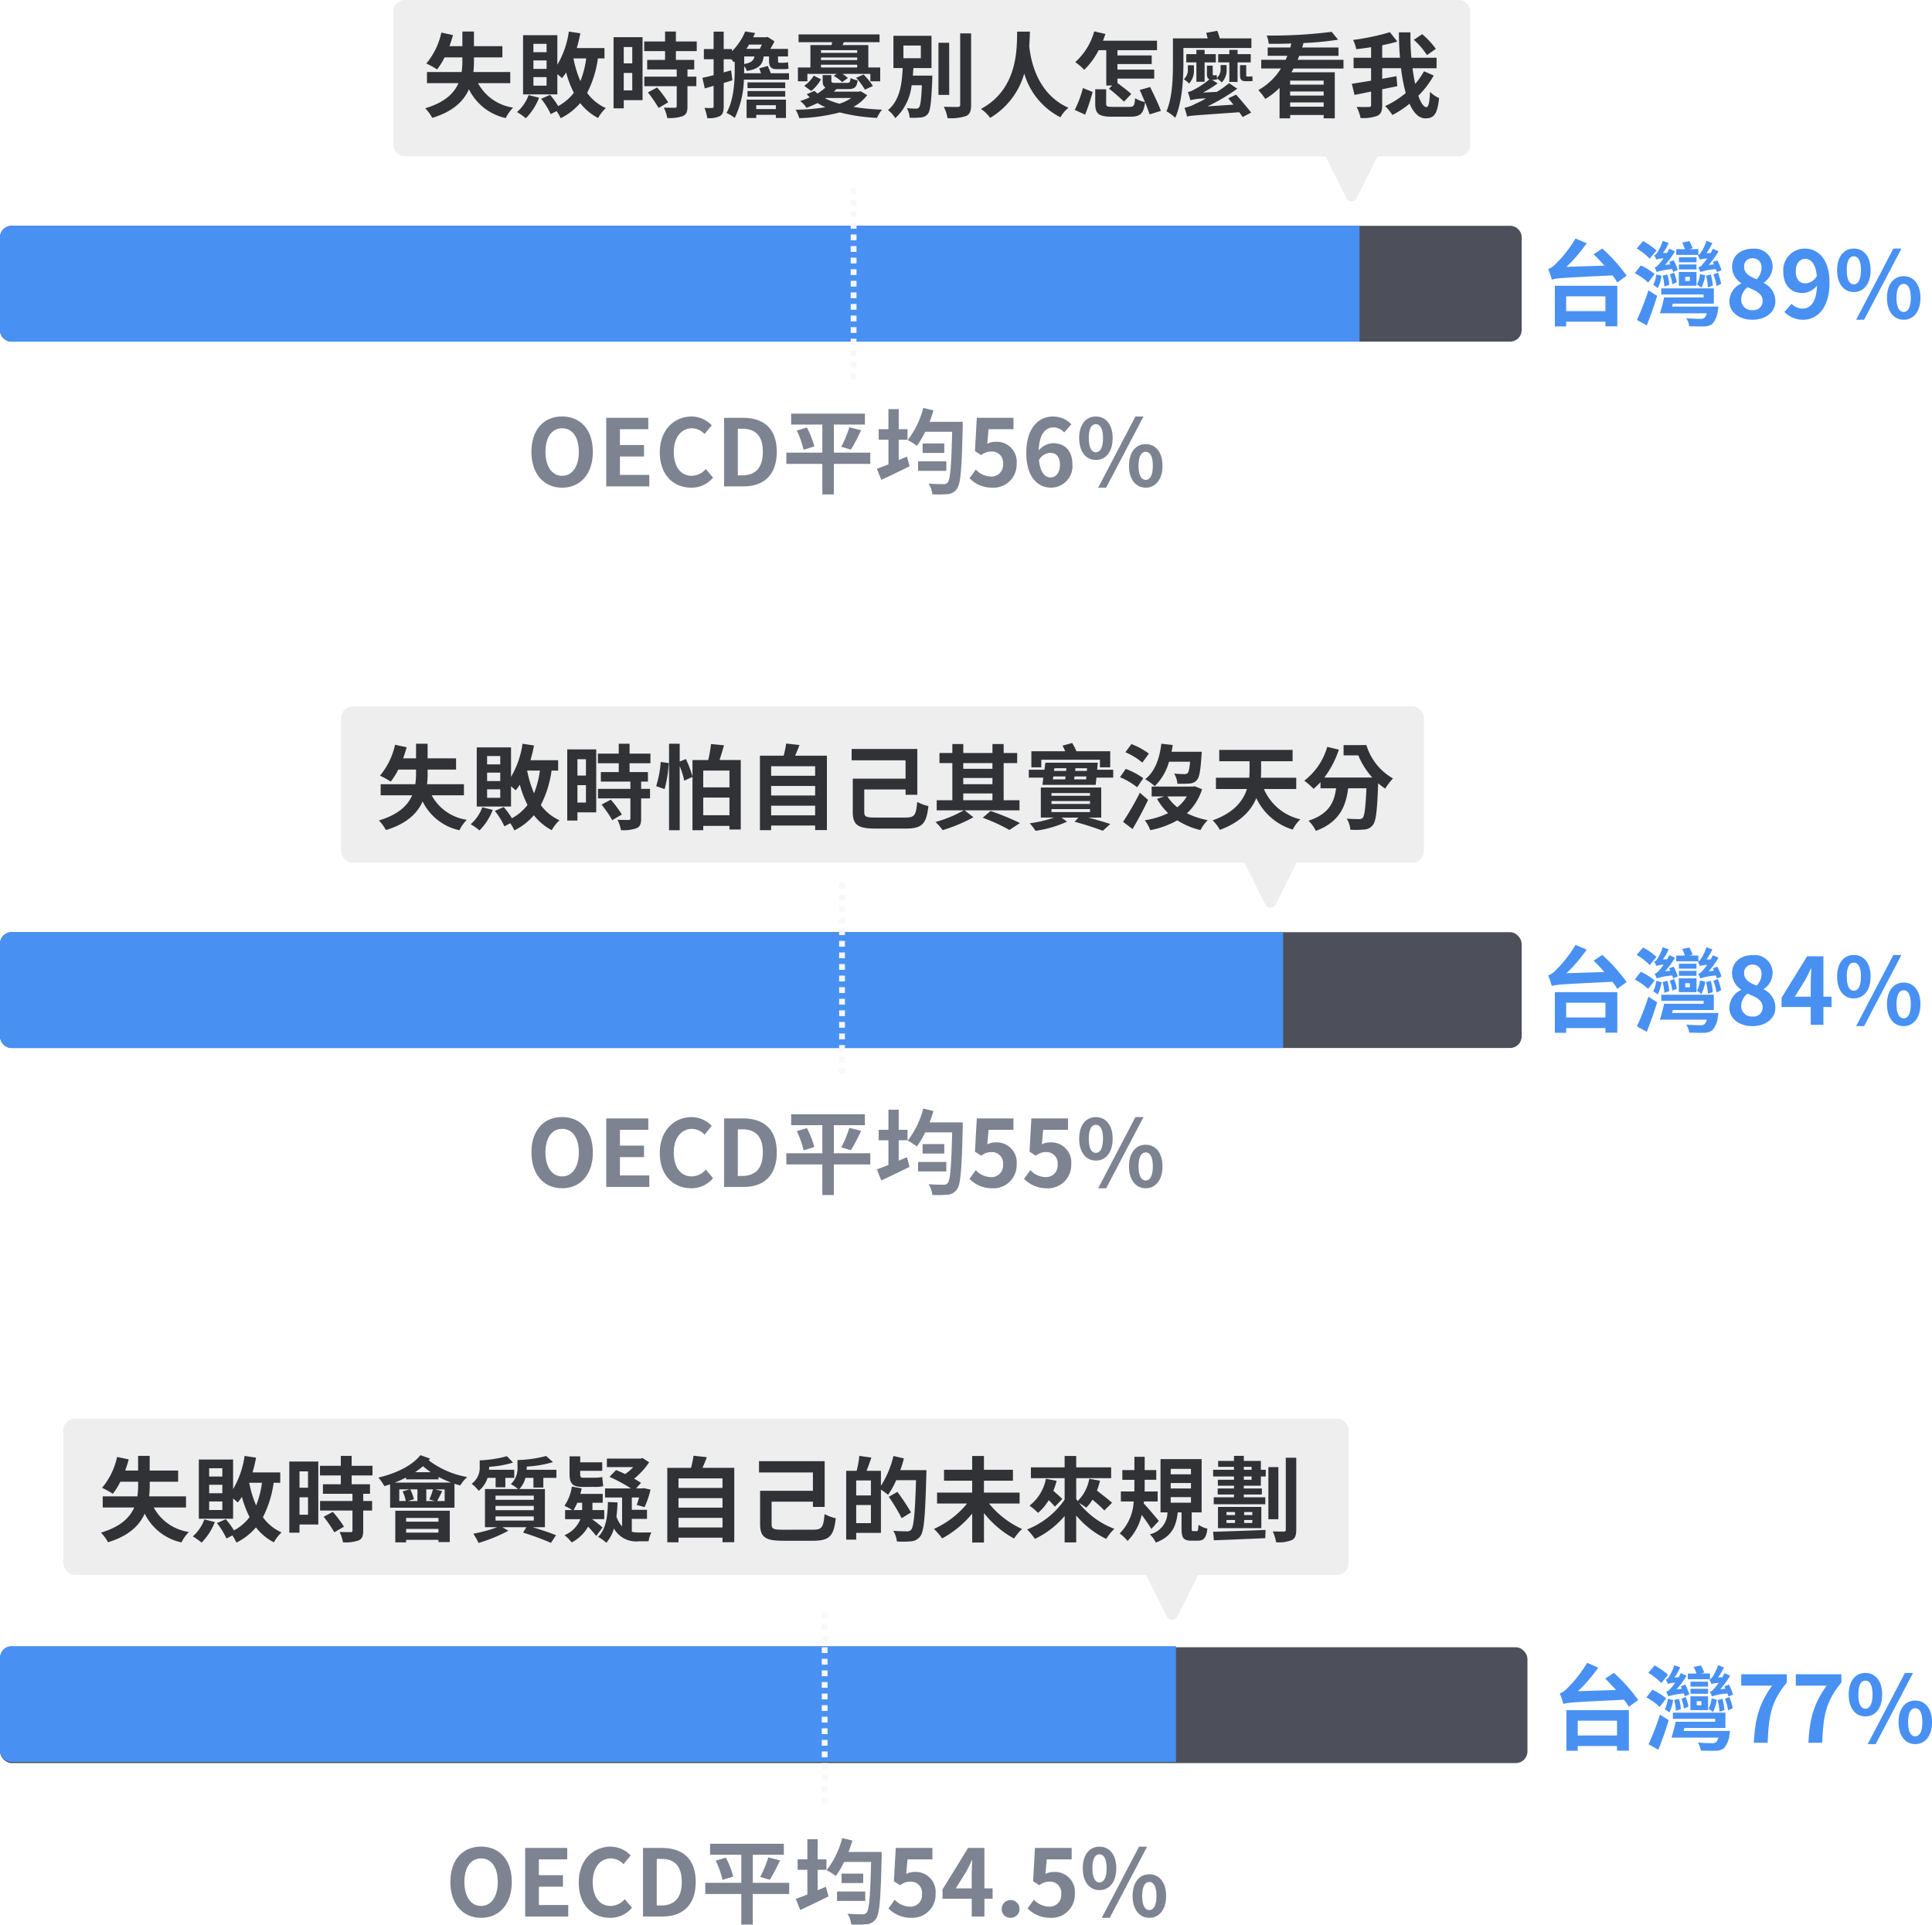 <svg xmlns="http://www.w3.org/2000/svg" width="333.669" height="332.402" viewBox="0 0 333.669 332.402">
  <g id="data5" transform="translate(8213.925 14315)">
    <path id="Path_1557" data-name="Path 1557" d="M2,0H184a2,2,0,0,1,2,2V25a2,2,0,0,1-2,2H2a2,2,0,0,1-2-2V2A2,2,0,0,1,2,0Z" transform="translate(-8146 -14315)" fill="#eeeeef"/>
    <path id="內文p" d="M15.2,14.36V12.44H8.832a15.587,15.587,0,0,0,.1-1.92V9.912H13.84V7.976H8.928V5.448h-2V7.976H4.7c.224-.624.432-1.264.608-1.92L3.3,5.624A12.383,12.383,0,0,1,.7,10.968,13.8,13.8,0,0,1,2.56,11.992a11.937,11.937,0,0,0,1.3-2.08H6.928v.608A13.047,13.047,0,0,1,6.8,12.44H.816v1.92h5.44C5.488,16.12,3.872,17.7.512,18.7A7.377,7.377,0,0,1,1.728,20.36c3.616-1.1,5.44-2.912,6.336-4.944a9.273,9.273,0,0,0,6.352,4.976,7.135,7.135,0,0,1,1.28-1.808A8.207,8.207,0,0,1,9.632,14.36Zm3.168,2.064a7.1,7.1,0,0,1-2,2.928,10.732,10.732,0,0,1,1.52,1.072,10.237,10.237,0,0,0,2.288-3.552Zm9.952-6.336a16.491,16.491,0,0,1-1.008,3.92,19.029,19.029,0,0,1-1.2-3.92ZM21.472,9.016H19.2V7.576h2.272Zm0,2.88H19.2V10.44h2.272Zm0,2.9H19.2V13.32h2.272Zm10-4.7V8.3H26.688A24.618,24.618,0,0,0,27.3,5.752l-1.984-.3a15.441,15.441,0,0,1-1.984,5.728v-5.1h-5.92V16.3h5.92V12.808c.32.256.624.528.8.688a9.048,9.048,0,0,0,.72-.976,17.722,17.722,0,0,0,1.328,3.5,8.286,8.286,0,0,1-2.7,2.3,13.226,13.226,0,0,0-1.408-1.936l-1.536.672a12.678,12.678,0,0,1,1.648,2.656l1.024-.528a8.824,8.824,0,0,1,.7,1.232A10.565,10.565,0,0,0,27.28,17.8a9.309,9.309,0,0,0,3.088,2.576A7.329,7.329,0,0,1,31.7,18.664,7.95,7.95,0,0,1,28.48,16.04a18.484,18.484,0,0,0,1.856-5.952Zm4.8-1.968v2.816H34.8V8.12ZM34.8,15.608V12.6h1.472v3.008Zm3.248-9.184H33.04V18.712H34.8V17.3h3.248Zm.928,9.536a22.562,22.562,0,0,1,1.84,2.688l1.664-.976a20.5,20.5,0,0,0-1.92-2.56Zm8.432-7.136V7.16h-3.6V5.448H41.936V7.16h-3.6V8.824h3.6v1.52H38.848v1.648h5.1V13.24h-5.6v1.648h5.6v3.44c0,.224-.08.288-.336.288-.24,0-1.12,0-1.888-.032a6.928,6.928,0,0,1,.592,1.792,7.035,7.035,0,0,0,2.672-.32c.64-.288.816-.768.816-1.68V14.888h1.536V13.24H45.808V11.992h1.168V10.344H43.808V8.824Zm13.664,9.344v.672H57.68v-.672Zm-5.056,2.208H57.68v-.544h3.392v.544h1.744V17.208h-6.8Zm.16-3.68h6.512V15.72H56.176Zm6.512-2.464H56.176v.992h6.512ZM58.64,7.7a7.838,7.838,0,0,1-.336.736H55.968c.16-.24.336-.48.48-.736ZM55.6,9.752h1.776c-.144.7-.544,1.088-1.776,1.3Zm4.592,2.9c-.144-.4-.352-.9-.528-1.264l-1.472.416c.1.256.224.56.32.848H55.584c.016-.3.016-.608.016-.88v-.352a3.415,3.415,0,0,1,.464.832c2.128-.352,2.736-1.136,2.9-2.5h.928v.624c0,1.008.192,1.568,1.344,1.568h1.1a3.232,3.232,0,0,0,.944-.1c-.064-.384-.08-.72-.112-1.1a3.865,3.865,0,0,1-.864.1h-.592c-.256,0-.272-.144-.272-.448v-.64h1.728V8.44H60.112a13.465,13.465,0,0,0,.72-1.3l-1.184-.768-.256.064h-2.24c.112-.24.224-.5.336-.736l-1.712-.272a10.176,10.176,0,0,1-2.288,3.424V8.472H52.064V5.464H50.32V8.472H48.64v1.76h1.68v2.752c-.736.192-1.376.336-1.936.464l.416,1.824,1.52-.448v3.552c0,.208-.08.272-.272.272a12.618,12.618,0,0,1-1.312-.016,7.078,7.078,0,0,1,.48,1.76,4.086,4.086,0,0,0,2.208-.352c.48-.3.64-.784.64-1.664V14.328c.5-.144,1.008-.3,1.5-.464l-.224-1.712-1.28.352V10.232h1.3a4.15,4.15,0,0,1,.448.528l.16-.128v1.152c0,2.208-.128,5.44-1.424,7.728a5.837,5.837,0,0,1,1.424.864,16.3,16.3,0,0,0,1.584-6.768v.144h7.792v-1.1Zm8.672-1.472H75.12v.48H68.864ZM75.12,8.664v.464H68.864V8.664Zm0,1.712H68.864V9.928H75.12ZM66.512,12.76h5.072l-.528.352a5.728,5.728,0,0,1,1.456,1.072l.992-.7a4.02,4.02,0,0,0-.944-.72h4.832v1.28h1.7V11.656H77.04V7.784H72.592a2.709,2.709,0,0,0,.208-.5h6.176V5.944H64.992V7.288H70.8c-.032.16-.08.336-.128.5H67.04v3.872H64.88V14.04h1.632Zm8.416.672a11.215,11.215,0,0,1,1.52,2.048l1.392-.624a12.407,12.407,0,0,0-1.616-1.984ZM67.184,15.72a7.151,7.151,0,0,0,1.68-2.016l-1.248-.64a5.751,5.751,0,0,1-1.648,1.76Zm2.512,1.2h4.4a7.389,7.389,0,0,1-2.048.992A12.56,12.56,0,0,1,69.6,17Zm6.032-1.168-.352.08h-4.3a3.948,3.948,0,0,0,.448-.448h2.032c1.1,0,1.5-.32,1.632-1.5a4.534,4.534,0,0,1-1.216-.416c-.048.72-.16.848-.608.848H71.376c-.608,0-.72-.048-.72-.4v-.944h-1.5v.944c0,.624.112.992.48,1.2a9.955,9.955,0,0,1-1.376,1.04c-.192-.16-.352-.3-.512-.464L66.4,16.28c.176.176.352.368.528.528a12.463,12.463,0,0,1-1.664.64,4.33,4.33,0,0,1,1.1,1.184c.672-.272,1.312-.544,1.9-.832a13.561,13.561,0,0,0,1.36.72,34.168,34.168,0,0,1-5.136.432,6.445,6.445,0,0,1,.624,1.456,30.942,30.942,0,0,0,6.992-.992,31.849,31.849,0,0,0,6.432.944,7.2,7.2,0,0,1,.864-1.424,38.377,38.377,0,0,1-4.944-.48,7.129,7.129,0,0,0,2.384-2.016ZM83.1,7.864h3.008v2.192H83.1Zm1.632,5.2c.032-.432.064-.88.1-1.312h3.12V6.184H81.376v5.568h1.6c-.128,2.656-.448,5.536-2.544,7.264A5,5,0,0,1,81.7,20.408a9.077,9.077,0,0,0,2.816-5.68h1.776c-.112,2.528-.256,3.552-.5,3.824a.576.576,0,0,1-.528.208,12.891,12.891,0,0,1-1.568-.08,3.9,3.9,0,0,1,.48,1.648,11.806,11.806,0,0,0,1.936-.048,1.674,1.674,0,0,0,1.2-.592c.448-.544.608-2.08.768-5.936,0-.224.016-.688.016-.688Zm6.272-5.68H89.152v9.008h1.856Zm1.9-1.616v12.32c0,.288-.128.384-.432.384-.336,0-1.36,0-2.4-.032a6.953,6.953,0,0,1,.656,1.968,8.5,8.5,0,0,0,3.184-.368c.656-.3.88-.832.88-1.952V5.768Zm9.84-.3c-.064,2.7.24,9.872-6.256,13.344A6.106,6.106,0,0,1,98.08,20.36a13.034,13.034,0,0,0,5.888-7.664,12.382,12.382,0,0,0,6.256,7.568,5.075,5.075,0,0,1,1.392-1.648c-5.584-2.464-6.56-8.5-6.784-10.656.064-.96.1-1.824.112-2.5Zm15.392,3.2v6.1h1.024l-.56.544A30.849,30.849,0,0,1,121.2,17.56l1.248-1.328c-.528-.512-1.584-1.3-2.384-1.9v-.752h6.352V12.024h-6.352v-.96h5.92V9.576h-5.92V8.664H126.9V7.032h-9.328c.144-.384.288-.784.416-1.168l-1.936-.448a10.986,10.986,0,0,1-3.28,5.312,10.867,10.867,0,0,1,1.568,1.328,13.1,13.1,0,0,0,2.48-3.392ZM114.48,19.8a33.087,33.087,0,0,0,1.3-3.92l-1.68-.672a18.591,18.591,0,0,1-1.408,3.776Zm13.088-.656c-.384-1.088-1.216-2.8-1.856-4.112l-1.792.5c.272.64.592,1.376.9,2.1a5.391,5.391,0,0,1-1.712-.672c-.08,1.3-.224,1.5-.992,1.5h-2.864c-.96,0-1.136-.08-1.136-.56v-2.48h-1.888v2.512c0,1.68.576,2.224,2.864,2.224h3.168c1.744,0,2.336-.512,2.576-2.5.32.784.608,1.552.784,2.1Zm14.944-5.92c-.192,0-.208-.1-.208-.352V11.256h-1.072v1.6c0,.8.144,1.168.976,1.168h.56a2.52,2.52,0,0,0,.656-.064c-.032-.256-.048-.56-.064-.8a2.756,2.756,0,0,1-.624.064Zm-1.7.928V10.776h2.272V9.352h-2.272V8.616h-1.424v.736h-1.92v1.424h1.92v3.376ZM143.2,8.28V6.632h-5.456a12.578,12.578,0,0,0-.432-1.312l-1.92.352c.08.272.176.624.256.96h-6v4.4c0,2.384-.08,5.808-1.12,8.192a7.154,7.154,0,0,1,1.52,1.12c1.184-2.592,1.408-6.7,1.408-9.312V8.28Zm-8.08,5.84V10.776h1.936V9.352H135.12V8.616H133.7v.736h-1.744v1.424H133.7V14.12Zm-1.856-2.848h-1.04V11.9a2.164,2.164,0,0,1-.7,1.792,4.09,4.09,0,0,1,.912.736,3.286,3.286,0,0,0,.832-2.48Zm5.936,5.712c.272.336.592.72.912,1.088l-4.5.3a33.015,33.015,0,0,0,5.152-3.056l-1.408-.944a20.32,20.32,0,0,1-2.128,1.5l-2.384.112a19.683,19.683,0,0,0,2.528-1.584l-.976-.624h.3a1.858,1.858,0,0,0,.56-.064l-.016-.16a3.535,3.535,0,0,1,.832.688,2.985,2.985,0,0,0,.848-2.352V11.24h-1.04v.608a2.014,2.014,0,0,1-.64,1.616c-.016-.176-.016-.336-.032-.5a1.911,1.911,0,0,1-.512.048c-.16,0-.176-.08-.176-.32v-1.36H135.52V12.68c0,.56.08.88.432,1.024a14.29,14.29,0,0,1-2.688,1.792,3.053,3.053,0,0,1-1.04.4,12.225,12.225,0,0,1,.432,1.408,11.343,11.343,0,0,1,2.7-.3,17.132,17.132,0,0,1-1.808.912,6.146,6.146,0,0,1-1.9.7,14.908,14.908,0,0,1,.448,1.52c.592-.192,1.472-.208,9.008-.752.224.3.432.592.592.832l1.456-.768c-.608-.816-1.76-2.16-2.592-3.1Zm16.48-2.368h-5.792v-.688h5.792Zm-5.792,3.808v-.736h5.792v.736Zm5.792-1.92h-5.792v-.7h5.792Zm3.424-4.672v-1.5h-7.92c.1-.224.192-.464.272-.688h6.784V8.2h-6.272c.08-.256.16-.512.224-.768a53.941,53.941,0,0,0,5.984-.576l-1.12-1.36a81.029,81.029,0,0,1-11.216.64,4.891,4.891,0,0,1,.352,1.424c1.248.016,2.576,0,3.9-.048-.048.24-.112.464-.176.688h-3.9V9.64h3.392c-.1.224-.192.464-.3.688H144.9v1.5H148.3a10.662,10.662,0,0,1-3.9,3.728,11.028,11.028,0,0,1,1.2,1.536,12.245,12.245,0,0,0,2.464-1.92V20.44h1.824v-.576h5.792v.576h1.92V12.488h-7.488c.128-.224.256-.432.368-.656ZM175.056,8.44A13.806,13.806,0,0,0,172.688,5.9l-1.44.976a12.69,12.69,0,0,1,2.272,2.64Zm-2.048,3.872a13.3,13.3,0,0,1-1.52,2.176c-.176-.816-.336-1.744-.464-2.7h4.16V9.976h-4.352a39.425,39.425,0,0,1-.16-4.384h-2c.016,1.456.064,2.944.192,4.384h-3.072V7.816c.928-.192,1.808-.4,2.608-.64L167.12,5.56A40.629,40.629,0,0,1,160.768,6.9a7.265,7.265,0,0,1,.544,1.6c.816-.1,1.7-.208,2.56-.352V9.976h-3.024v1.808h3.024v2.144c-1.264.224-2.416.4-3.328.544l.464,1.92c.848-.16,1.84-.368,2.864-.576v2.32c0,.256-.1.336-.384.336-.288.016-1.216.032-2.112-.016a7.642,7.642,0,0,1,.672,1.92,6.877,6.877,0,0,0,2.88-.368c.64-.3.864-.816.864-1.856V15.416l2.608-.528-.144-1.728c-.816.144-1.648.3-2.464.448V11.784h3.248a29.652,29.652,0,0,0,.816,4.288,16.3,16.3,0,0,1-3.568,2.256,8.341,8.341,0,0,1,1.264,1.536,16.6,16.6,0,0,0,2.96-1.952c.688,1.568,1.584,2.528,2.752,2.528,1.456,0,2.048-.7,2.352-3.5a4.865,4.865,0,0,1-1.568-1.088c-.08,1.888-.272,2.656-.608,2.656-.48,0-.976-.736-1.408-1.968a15.807,15.807,0,0,0,2.656-3.5Z" transform="translate(-8141 -14315)" fill="#303236"/>
    <path id="Path_1555" data-name="Path 1555" d="M2,0H260.8a2,2,0,0,1,2,2V18a2,2,0,0,1-2,2H2a2,2,0,0,1-2-2V2A2,2,0,0,1,2,0Z" transform="translate(-8213.925 -14276)" fill="#4d505a"/>
    <path id="內文p-2" data-name="內文p" d="M11.344,15.176v2.56H4.56v-2.56Zm-8.736,5.2H4.56V19.56h6.784v.8h2.048V13.352H2.608Zm6.7-12.464C9.9,8.5,10.544,9.176,11.168,9.88l-6.56.208A26.3,26.3,0,0,0,8.1,6.008l-1.92-.816A21.349,21.349,0,0,1,2.784,9.544a3.3,3.3,0,0,1-1.328.928A14.567,14.567,0,0,1,2.08,12.3c.848-.288,1.984-.32,10.48-.736a14,14,0,0,1,.832,1.216l1.616-1.168A29.081,29.081,0,0,0,10.8,6.92Zm22.08,2.752a9.864,9.864,0,0,0-.72-1.712l-.784.288c.064.128.128.272.192.416l-.9.1A14.542,14.542,0,0,0,30.88,7.4L29.9,6.968c-.112.24-.24.48-.368.72L28.8,7.72a10.685,10.685,0,0,0,1.008-1.744l-1.024-.384a7.138,7.138,0,0,1-.976,2.048c-.176.24-.32.4-.512.432a5.14,5.14,0,0,1,.352.768,6.091,6.091,0,0,1,1.264-.192,10.039,10.039,0,0,1-.8.992,1.338,1.338,0,0,1-.752.56,3.412,3.412,0,0,1,.368.784,10.848,10.848,0,0,1,2.7-.5c.064.192.128.368.16.512Zm-1.5,2.672a8.746,8.746,0,0,0-.352-1.936l-.816.224a9.921,9.921,0,0,1,.32,2ZM27.68,11.32a5.2,5.2,0,0,1-.528,1.808,4.747,4.747,0,0,1,.768.56,6.8,6.8,0,0,0,.656-2.128Zm-.288-4.288H25.776l.64-.16A10.28,10.28,0,0,0,25.84,5.64L24.592,5.9a7.79,7.79,0,0,1,.48,1.136h-1.5v.992h3.824Zm-.32,2.64h-3.04v.864h3.04ZM25.12,11.816h.8v.7h-.8Zm-1.1,1.536h3.056V10.968H24.016ZM27.072,8.44h-3.04V9.3h3.04ZM23.84,10.632a10.843,10.843,0,0,0-.7-1.68l-.8.288c.064.128.144.272.208.416l-.912.1a13.633,13.633,0,0,0,1.712-2.336l-.976-.464a7.865,7.865,0,0,1-.384.72l-.72.032a8.271,8.271,0,0,0,.992-1.744l-1.024-.368a7.966,7.966,0,0,1-.96,2.048.838.838,0,0,1-.528.432,4.189,4.189,0,0,1,.384.752,4.247,4.247,0,0,1,1.248-.208,8.17,8.17,0,0,1-.8,1.024c-.288.3-.5.512-.752.544a5.5,5.5,0,0,1,.368.784,13.086,13.086,0,0,1,2.688-.5,5.1,5.1,0,0,1,.144.5Zm-.16,2.112A7.127,7.127,0,0,0,23.2,11.1l-.736.288A6.889,6.889,0,0,1,22.9,13.1Zm-1.312.448a7.145,7.145,0,0,0-.336-1.792l-.816.208a8.588,8.588,0,0,1,.3,1.856ZM20.16,7.256A11.586,11.586,0,0,0,17.84,5.64L16.752,6.92a10.706,10.706,0,0,1,2.24,1.76Zm-.32,4.08a10.684,10.684,0,0,0-2.384-1.5l-1.04,1.328a11.381,11.381,0,0,1,2.3,1.632ZM18.48,20.2c.624-1.552,1.28-3.392,1.792-5.1l-1.5-.96a48.82,48.82,0,0,1-1.984,5.12Zm1.648-8.8a5.408,5.408,0,0,1-.528,1.808,5.377,5.377,0,0,1,.784.56,7.364,7.364,0,0,0,.656-2.144Zm2.72,5.552.128-.512h7.088V13.8H20.992v1.056H28.3v.512H21.472a27.066,27.066,0,0,1-.72,2.736h8.1a1.612,1.612,0,0,1-.464.832,1.145,1.145,0,0,1-.688.128c-.384,0-1.456-.016-2.4-.112a3.217,3.217,0,0,1,.512,1.392c.992.032,1.952.048,2.48.032a2.518,2.518,0,0,0,1.488-.416,3.992,3.992,0,0,0,.976-2.336,4.277,4.277,0,0,0,.1-.672Zm7.136-5.568a8.846,8.846,0,0,1,.544,2.016l.8-.368a9.206,9.206,0,0,0-.576-1.936Zm6.72,7.84c2.4,0,3.984-1.376,3.984-3.168A3.444,3.444,0,0,0,38.7,12.888v-.08a3.449,3.449,0,0,0,1.52-2.7,3.107,3.107,0,0,0-3.44-3.152c-2.064,0-3.568,1.216-3.568,3.12a3.373,3.373,0,0,0,1.568,2.816v.08a3.445,3.445,0,0,0-2.032,3.088C32.752,17.912,34.448,19.224,36.7,19.224Zm.752-6.992c-1.248-.5-2.16-1.04-2.16-2.16A1.377,1.377,0,0,1,36.736,8.6,1.508,1.508,0,0,1,38.3,10.248,2.836,2.836,0,0,1,37.456,12.232Zm-.688,5.328a1.815,1.815,0,0,1-1.984-1.76,2.847,2.847,0,0,1,1.088-2.192c1.536.624,2.624,1.136,2.624,2.368A1.552,1.552,0,0,1,36.768,17.56ZM45.9,12.936c-1.024,0-1.68-.656-1.68-2.048,0-1.456.72-2.176,1.6-2.176,1.008,0,1.824.8,2.032,2.96A2.363,2.363,0,0,1,45.9,12.936ZM42.256,17.88A4.441,4.441,0,0,0,45.5,19.224c2.352,0,4.544-1.936,4.544-6.416,0-4.112-2.016-5.872-4.256-5.872a3.711,3.711,0,0,0-3.728,3.952c0,2.512,1.424,3.728,3.392,3.728a3.292,3.292,0,0,0,2.432-1.3c-.1,2.976-1.2,3.984-2.528,3.984a2.716,2.716,0,0,1-1.872-.832ZM54.24,14.44c1.7,0,2.9-1.392,2.9-3.776,0-2.368-1.2-3.728-2.9-3.728s-2.88,1.36-2.88,3.728C51.36,13.048,52.544,14.44,54.24,14.44Zm0-1.328c-.688,0-1.216-.7-1.216-2.448s.528-2.4,1.216-2.4,1.232.656,1.232,2.4S54.928,13.112,54.24,13.112Zm.4,6.112h1.376L62.464,6.936H61.072Zm8.208,0c1.68,0,2.9-1.408,2.9-3.776,0-2.384-1.216-3.744-2.9-3.744s-2.88,1.36-2.88,3.744C59.968,17.816,61.168,19.224,62.848,19.224Zm0-1.344c-.688,0-1.232-.688-1.232-2.432s.544-2.416,1.232-2.416,1.232.672,1.232,2.416S63.536,17.88,62.848,17.88Z" transform="translate(-7948 -14279)" fill="#4891f2"/>
    <path id="內文p-3" data-name="內文p" d="M6.16,19.224c3.136,0,5.3-2.352,5.3-6.192s-2.16-6.1-5.3-6.1-5.3,2.24-5.3,6.1C.864,16.872,3.024,19.224,6.16,19.224Zm0-2.048c-1.76,0-2.88-1.616-2.88-4.144,0-2.544,1.12-4.064,2.88-4.064s2.88,1.52,2.88,4.064C9.04,15.56,7.92,17.176,6.16,17.176ZM13.776,19h7.44V17.016H16.144V13.848H20.3V11.864h-4.16V9.128h4.9V7.16H13.776Zm14.672.224a4.792,4.792,0,0,0,3.776-1.744l-1.248-1.472a3.292,3.292,0,0,1-2.448,1.168c-1.872,0-3.088-1.552-3.088-4.128,0-2.544,1.344-4.08,3.136-4.08a3.053,3.053,0,0,1,2.176.992L32,8.456a4.83,4.83,0,0,0-3.472-1.52c-2.992,0-5.5,2.288-5.5,6.192C23.024,17.08,25.456,19.224,28.448,19.224ZM34.128,19H37.5c3.488,0,5.728-1.984,5.728-5.968,0-4-2.24-5.872-5.856-5.872H34.128ZM36.5,17.1V9.048h.736c2.208,0,3.584,1.088,3.584,3.984,0,2.88-1.376,4.064-3.584,4.064Zm22.88-3.92H53.088V8.328h5.36V6.44H45.712V8.328H51.1v4.848H44.88v1.936H51.1v5.28h1.984v-5.28h6.288ZM46.688,9.352a16.046,16.046,0,0,1,1.168,3.328l1.856-.576a14.6,14.6,0,0,0-1.28-3.264Zm9.344,3.3A31.305,31.305,0,0,0,57.792,9.3L55.76,8.792a18.959,18.959,0,0,1-1.392,3.376Zm8.256,1.808v-3.52h1.52V9.128h-1.52V5.656H62.512V9.128h-1.68v1.808h1.68v4.272c-.768.288-1.44.56-2,.752l.768,1.92c1.44-.672,3.216-1.52,4.88-2.352l-.448-1.664Zm3.344,1.856h4.88V14.68h-4.88Zm.784-4.72v1.632H72.16V11.592Zm6.928-3.744H69.616c.256-.656.48-1.3.672-1.968l-1.76-.432A15.109,15.109,0,0,1,65.84,11a11.15,11.15,0,0,1,1.584,1.008,14.791,14.791,0,0,0,1.44-2.432H73.52c-.144,5.712-.3,8.272-.8,8.784a.793.793,0,0,1-.688.256c-.464,0-1.456,0-2.592-.1a4.4,4.4,0,0,1,.656,1.856,19.86,19.86,0,0,0,2.64-.032,2.117,2.117,0,0,0,1.616-.928c.64-.88.816-3.392.992-10.656Zm5.168,11.376a4,4,0,0,0,4.144-4.16,3.438,3.438,0,0,0-3.648-3.76,3.062,3.062,0,0,0-1.424.336l.224-2.512h4.3V7.16H77.776l-.32,5.744,1.072.7a2.833,2.833,0,0,1,1.776-.624,1.916,1.916,0,0,1,2,2.144,1.988,1.988,0,0,1-2.1,2.176A3.68,3.68,0,0,1,77.6,16.1l-1.088,1.5A5.4,5.4,0,0,0,80.512,19.224Zm10.016-1.776c-.992,0-1.792-.832-2.016-2.992a2.338,2.338,0,0,1,1.936-1.248c1.024,0,1.68.656,1.68,2.064C92.128,16.712,91.408,17.448,90.528,17.448ZM94.112,8.28A4.386,4.386,0,0,0,90.9,6.936c-2.384,0-4.576,1.888-4.576,6.3,0,4.176,2,5.984,4.256,5.984a3.708,3.708,0,0,0,3.712-3.952c0-2.544-1.408-3.728-3.392-3.728a3.446,3.446,0,0,0-2.432,1.264c.1-2.96,1.216-3.984,2.576-3.984a2.57,2.57,0,0,1,1.824.864Zm4.224,6.16c1.7,0,2.9-1.392,2.9-3.776,0-2.368-1.2-3.728-2.9-3.728s-2.88,1.36-2.88,3.728C95.456,13.048,96.64,14.44,98.336,14.44Zm0-1.328c-.688,0-1.216-.7-1.216-2.448s.528-2.4,1.216-2.4,1.232.656,1.232,2.4S99.024,13.112,98.336,13.112Zm.4,6.112h1.376L106.56,6.936h-1.392Zm8.208,0c1.68,0,2.9-1.408,2.9-3.776,0-2.384-1.216-3.744-2.9-3.744s-2.88,1.36-2.88,3.744C104.064,17.816,105.264,19.224,106.944,19.224Zm0-1.344c-.688,0-1.232-.688-1.232-2.432s.544-2.416,1.232-2.416,1.232.672,1.232,2.416S107.632,17.88,106.944,17.88Z" transform="translate(-8123 -14250)" fill="#7e8391"/>
    <path id="Path_1559" data-name="Path 1559" d="M5.606,1.789a1,1,0,0,1,1.789,0l4.882,9.764A1,1,0,0,1,11.382,13H1.618a1,1,0,0,1-.894-1.447Z" transform="translate(-7974 -14279) rotate(180)" fill="#eeeeef"/>
    <path id="Path_1556" data-name="Path 1556" d="M2,0H234.8V20H2a2,2,0,0,1-2-2V2A2,2,0,0,1,2,0Z" transform="translate(-8213.925 -14276)" fill="#4891f2"/>
    <path id="Path_1558" data-name="Path 1558" d="M0,0V34" transform="translate(-8066.5 -14282.5)" fill="none" stroke="#f8f8f8" stroke-width="1" stroke-dasharray="1"/>
    <g id="Group_1907" data-name="Group 1907" transform="translate(-8466 -14536)">
      <rect id="Rectangle_2243" data-name="Rectangle 2243" width="262.8" height="20" rx="2" transform="translate(252.075 382)" fill="#4d505a"/>
      <path id="Rectangle_2241" data-name="Rectangle 2241" d="M2,0H221.6a0,0,0,0,1,0,0V20a0,0,0,0,1,0,0H2a2,2,0,0,1-2-2V2A2,2,0,0,1,2,0Z" transform="translate(252.075 382)" fill="#4891f2"/>
      <line id="Line_332" data-name="Line 332" y2="34" transform="translate(397.5 373.5)" fill="none" stroke="#f8f8f8" stroke-width="1" stroke-dasharray="1"/>
      <path id="內文p-4" data-name="內文p" d="M11.344,15.176v2.56H4.56v-2.56Zm-8.736,5.2H4.56V19.56h6.784v.8h2.048V13.352H2.608Zm6.7-12.464C9.9,8.5,10.544,9.176,11.168,9.88l-6.56.208A26.3,26.3,0,0,0,8.1,6.008l-1.92-.816A21.349,21.349,0,0,1,2.784,9.544a3.3,3.3,0,0,1-1.328.928A14.567,14.567,0,0,1,2.08,12.3c.848-.288,1.984-.32,10.48-.736a14,14,0,0,1,.832,1.216l1.616-1.168A29.081,29.081,0,0,0,10.8,6.92Zm22.08,2.752a9.864,9.864,0,0,0-.72-1.712l-.784.288c.064.128.128.272.192.416l-.9.1A14.542,14.542,0,0,0,30.88,7.4L29.9,6.968c-.112.24-.24.48-.368.72L28.8,7.72a10.685,10.685,0,0,0,1.008-1.744l-1.024-.384a7.138,7.138,0,0,1-.976,2.048c-.176.24-.32.4-.512.432a5.14,5.14,0,0,1,.352.768,6.091,6.091,0,0,1,1.264-.192,10.039,10.039,0,0,1-.8.992,1.338,1.338,0,0,1-.752.56,3.412,3.412,0,0,1,.368.784,10.848,10.848,0,0,1,2.7-.5c.064.192.128.368.16.512Zm-1.5,2.672a8.746,8.746,0,0,0-.352-1.936l-.816.224a9.921,9.921,0,0,1,.32,2ZM27.68,11.32a5.2,5.2,0,0,1-.528,1.808,4.747,4.747,0,0,1,.768.56,6.8,6.8,0,0,0,.656-2.128Zm-.288-4.288H25.776l.64-.16A10.28,10.28,0,0,0,25.84,5.64L24.592,5.9a7.79,7.79,0,0,1,.48,1.136h-1.5v.992h3.824Zm-.32,2.64h-3.04v.864h3.04ZM25.12,11.816h.8v.7h-.8Zm-1.1,1.536h3.056V10.968H24.016ZM27.072,8.44h-3.04V9.3h3.04ZM23.84,10.632a10.843,10.843,0,0,0-.7-1.68l-.8.288c.064.128.144.272.208.416l-.912.1a13.633,13.633,0,0,0,1.712-2.336l-.976-.464a7.865,7.865,0,0,1-.384.72l-.72.032a8.271,8.271,0,0,0,.992-1.744l-1.024-.368a7.966,7.966,0,0,1-.96,2.048.838.838,0,0,1-.528.432,4.189,4.189,0,0,1,.384.752,4.247,4.247,0,0,1,1.248-.208,8.17,8.17,0,0,1-.8,1.024c-.288.3-.5.512-.752.544a5.5,5.5,0,0,1,.368.784,13.086,13.086,0,0,1,2.688-.5,5.1,5.1,0,0,1,.144.5Zm-.16,2.112A7.127,7.127,0,0,0,23.2,11.1l-.736.288A6.889,6.889,0,0,1,22.9,13.1Zm-1.312.448a7.145,7.145,0,0,0-.336-1.792l-.816.208a8.588,8.588,0,0,1,.3,1.856ZM20.16,7.256A11.586,11.586,0,0,0,17.84,5.64L16.752,6.92a10.706,10.706,0,0,1,2.24,1.76Zm-.32,4.08a10.684,10.684,0,0,0-2.384-1.5l-1.04,1.328a11.381,11.381,0,0,1,2.3,1.632ZM18.48,20.2c.624-1.552,1.28-3.392,1.792-5.1l-1.5-.96a48.82,48.82,0,0,1-1.984,5.12Zm1.648-8.8a5.408,5.408,0,0,1-.528,1.808,5.377,5.377,0,0,1,.784.56,7.364,7.364,0,0,0,.656-2.144Zm2.72,5.552.128-.512h7.088V13.8H20.992v1.056H28.3v.512H21.472a27.066,27.066,0,0,1-.72,2.736h8.1a1.612,1.612,0,0,1-.464.832,1.145,1.145,0,0,1-.688.128c-.384,0-1.456-.016-2.4-.112a3.217,3.217,0,0,1,.512,1.392c.992.032,1.952.048,2.48.032a2.518,2.518,0,0,0,1.488-.416,3.992,3.992,0,0,0,.976-2.336,4.277,4.277,0,0,0,.1-.672Zm7.136-5.568a8.846,8.846,0,0,1,.544,2.016l.8-.368a9.206,9.206,0,0,0-.576-1.936Zm6.72,7.84c2.4,0,3.984-1.376,3.984-3.168A3.444,3.444,0,0,0,38.7,12.888v-.08a3.449,3.449,0,0,0,1.52-2.7,3.107,3.107,0,0,0-3.44-3.152c-2.064,0-3.568,1.216-3.568,3.12a3.373,3.373,0,0,0,1.568,2.816v.08a3.445,3.445,0,0,0-2.032,3.088C32.752,17.912,34.448,19.224,36.7,19.224Zm.752-6.992c-1.248-.5-2.16-1.04-2.16-2.16A1.377,1.377,0,0,1,36.736,8.6,1.508,1.508,0,0,1,38.3,10.248,2.836,2.836,0,0,1,37.456,12.232Zm-.688,5.328a1.815,1.815,0,0,1-1.984-1.76,2.847,2.847,0,0,1,1.088-2.192c1.536.624,2.624,1.136,2.624,2.368A1.552,1.552,0,0,1,36.768,17.56Zm7.28-3.424,1.84-2.944c.336-.64.656-1.3.944-1.92H46.9c-.032.688-.1,1.76-.1,2.448v2.416Zm6.352,0H48.992V7.16H46.176L41.76,14.328v1.6H46.8V19h2.192V15.928H50.4Zm3.84.3c1.7,0,2.9-1.392,2.9-3.776,0-2.368-1.2-3.728-2.9-3.728s-2.88,1.36-2.88,3.728C51.36,13.048,52.544,14.44,54.24,14.44Zm0-1.328c-.688,0-1.216-.7-1.216-2.448s.528-2.4,1.216-2.4,1.232.656,1.232,2.4S54.928,13.112,54.24,13.112Zm.4,6.112h1.376L62.464,6.936H61.072Zm8.208,0c1.68,0,2.9-1.408,2.9-3.776,0-2.384-1.216-3.744-2.9-3.744s-2.88,1.36-2.88,3.744C59.968,17.816,61.168,19.224,62.848,19.224Zm0-1.344c-.688,0-1.232-.688-1.232-2.432s.544-2.416,1.232-2.416,1.232.672,1.232,2.416S63.536,17.88,62.848,17.88Z" transform="translate(518 379)" fill="#4891f2"/>
      <path id="內文p-5" data-name="內文p" d="M6.16,19.224c3.136,0,5.3-2.352,5.3-6.192s-2.16-6.1-5.3-6.1-5.3,2.24-5.3,6.1C.864,16.872,3.024,19.224,6.16,19.224Zm0-2.048c-1.76,0-2.88-1.616-2.88-4.144,0-2.544,1.12-4.064,2.88-4.064s2.88,1.52,2.88,4.064C9.04,15.56,7.92,17.176,6.16,17.176ZM13.776,19h7.44V17.016H16.144V13.848H20.3V11.864h-4.16V9.128h4.9V7.16H13.776Zm14.672.224a4.792,4.792,0,0,0,3.776-1.744l-1.248-1.472a3.292,3.292,0,0,1-2.448,1.168c-1.872,0-3.088-1.552-3.088-4.128,0-2.544,1.344-4.08,3.136-4.08a3.053,3.053,0,0,1,2.176.992L32,8.456a4.83,4.83,0,0,0-3.472-1.52c-2.992,0-5.5,2.288-5.5,6.192C23.024,17.08,25.456,19.224,28.448,19.224ZM34.128,19H37.5c3.488,0,5.728-1.984,5.728-5.968,0-4-2.24-5.872-5.856-5.872H34.128ZM36.5,17.1V9.048h.736c2.208,0,3.584,1.088,3.584,3.984,0,2.88-1.376,4.064-3.584,4.064Zm22.88-3.92H53.088V8.328h5.36V6.44H45.712V8.328H51.1v4.848H44.88v1.936H51.1v5.28h1.984v-5.28h6.288ZM46.688,9.352a16.046,16.046,0,0,1,1.168,3.328l1.856-.576a14.6,14.6,0,0,0-1.28-3.264Zm9.344,3.3A31.305,31.305,0,0,0,57.792,9.3L55.76,8.792a18.959,18.959,0,0,1-1.392,3.376Zm8.256,1.808v-3.52h1.52V9.128h-1.52V5.656H62.512V9.128h-1.68v1.808h1.68v4.272c-.768.288-1.44.56-2,.752l.768,1.92c1.44-.672,3.216-1.52,4.88-2.352l-.448-1.664Zm3.344,1.856h4.88V14.68h-4.88Zm.784-4.72v1.632H72.16V11.592Zm6.928-3.744H69.616c.256-.656.48-1.3.672-1.968l-1.76-.432A15.109,15.109,0,0,1,65.84,11a11.15,11.15,0,0,1,1.584,1.008,14.791,14.791,0,0,0,1.44-2.432H73.52c-.144,5.712-.3,8.272-.8,8.784a.793.793,0,0,1-.688.256c-.464,0-1.456,0-2.592-.1a4.4,4.4,0,0,1,.656,1.856,19.86,19.86,0,0,0,2.64-.032,2.117,2.117,0,0,0,1.616-.928c.64-.88.816-3.392.992-10.656Zm5.168,11.376a4,4,0,0,0,4.144-4.16,3.438,3.438,0,0,0-3.648-3.76,3.062,3.062,0,0,0-1.424.336l.224-2.512h4.3V7.16H77.776l-.32,5.744,1.072.7a2.833,2.833,0,0,1,1.776-.624,1.916,1.916,0,0,1,2,2.144,1.988,1.988,0,0,1-2.1,2.176A3.68,3.68,0,0,1,77.6,16.1l-1.088,1.5A5.4,5.4,0,0,0,80.512,19.224Zm9.424,0a4,4,0,0,0,4.144-4.16,3.438,3.438,0,0,0-3.648-3.76,3.062,3.062,0,0,0-1.424.336l.224-2.512h4.3V7.16H87.2L86.88,12.9l1.072.7a2.833,2.833,0,0,1,1.776-.624,1.916,1.916,0,0,1,2,2.144,1.988,1.988,0,0,1-2.1,2.176,3.68,3.68,0,0,1-2.608-1.2l-1.088,1.5A5.4,5.4,0,0,0,89.936,19.224Zm8.4-4.784c1.7,0,2.9-1.392,2.9-3.776,0-2.368-1.2-3.728-2.9-3.728s-2.88,1.36-2.88,3.728C95.456,13.048,96.64,14.44,98.336,14.44Zm0-1.328c-.688,0-1.216-.7-1.216-2.448s.528-2.4,1.216-2.4,1.232.656,1.232,2.4S99.024,13.112,98.336,13.112Zm.4,6.112h1.376L106.56,6.936h-1.392Zm8.208,0c1.68,0,2.9-1.408,2.9-3.776,0-2.384-1.216-3.744-2.9-3.744s-2.88,1.36-2.88,3.744C104.064,17.816,105.264,19.224,106.944,19.224Zm0-1.344c-.688,0-1.232-.688-1.232-2.432s.544-2.416,1.232-2.416,1.232.672,1.232,2.416S107.632,17.88,106.944,17.88Z" transform="translate(343 407)" fill="#7e8391"/>
      <g id="Group_1778" data-name="Group 1778" transform="translate(-97 -1)">
        <rect id="Rectangle_2244" data-name="Rectangle 2244" width="187" height="27" rx="2" transform="translate(408 344)" fill="#eeeeef"/>
        <path id="Polygon_4" data-name="Polygon 4" d="M5.606,1.789a1,1,0,0,1,1.789,0l4.882,9.764A1,1,0,0,1,11.382,13H1.618a1,1,0,0,1-.894-1.447Z" transform="translate(575 380) rotate(180)" fill="#eeeeef"/>
        <path id="內文p-6" data-name="內文p" d="M15.2,14.36V12.44H8.832a15.587,15.587,0,0,0,.1-1.92V9.912H13.84V7.976H8.928V5.448h-2V7.976H4.7c.224-.624.432-1.264.608-1.92L3.3,5.624A12.383,12.383,0,0,1,.7,10.968,13.8,13.8,0,0,1,2.56,11.992a11.937,11.937,0,0,0,1.3-2.08H6.928v.608A13.047,13.047,0,0,1,6.8,12.44H.816v1.92h5.44C5.488,16.12,3.872,17.7.512,18.7A7.377,7.377,0,0,1,1.728,20.36c3.616-1.1,5.44-2.912,6.336-4.944a9.273,9.273,0,0,0,6.352,4.976,7.135,7.135,0,0,1,1.28-1.808A8.207,8.207,0,0,1,9.632,14.36Zm3.168,2.064a7.1,7.1,0,0,1-2,2.928,10.732,10.732,0,0,1,1.52,1.072,10.237,10.237,0,0,0,2.288-3.552Zm9.952-6.336a16.491,16.491,0,0,1-1.008,3.92,19.029,19.029,0,0,1-1.2-3.92ZM21.472,9.016H19.2V7.576h2.272Zm0,2.88H19.2V10.44h2.272Zm0,2.9H19.2V13.32h2.272Zm10-4.7V8.3H26.688A24.618,24.618,0,0,0,27.3,5.752l-1.984-.3a15.441,15.441,0,0,1-1.984,5.728v-5.1h-5.92V16.3h5.92V12.808c.32.256.624.528.8.688a9.048,9.048,0,0,0,.72-.976,17.722,17.722,0,0,0,1.328,3.5,8.286,8.286,0,0,1-2.7,2.3,13.226,13.226,0,0,0-1.408-1.936l-1.536.672a12.678,12.678,0,0,1,1.648,2.656l1.024-.528a8.824,8.824,0,0,1,.7,1.232A10.565,10.565,0,0,0,27.28,17.8a9.309,9.309,0,0,0,3.088,2.576A7.329,7.329,0,0,1,31.7,18.664,7.95,7.95,0,0,1,28.48,16.04a18.484,18.484,0,0,0,1.856-5.952Zm4.8-1.968v2.816H34.8V8.12ZM34.8,15.608V12.6h1.472v3.008Zm3.248-9.184H33.04V18.712H34.8V17.3h3.248Zm.928,9.536a22.562,22.562,0,0,1,1.84,2.688l1.664-.976a20.5,20.5,0,0,0-1.92-2.56Zm8.432-7.136V7.16h-3.6V5.448H41.936V7.16h-3.6V8.824h3.6v1.52H38.848v1.648h5.1V13.24h-5.6v1.648h5.6v3.44c0,.224-.08.288-.336.288-.24,0-1.12,0-1.888-.032a6.928,6.928,0,0,1,.592,1.792,7.035,7.035,0,0,0,2.672-.32c.64-.288.816-.768.816-1.68V14.888h1.536V13.24H45.808V11.992h1.168V10.344H43.808V8.824Zm2.448,4.464a22.367,22.367,0,0,0,.72-4.5L49.184,8.6a18.26,18.26,0,0,1-.784,4.176ZM56.528,17.8V14.744h4.528V17.8Zm4.528-7.712v2.9H56.528v-2.9ZM59.344,8.264c.256-.784.528-1.664.768-2.544L57.872,5.5a23.4,23.4,0,0,1-.48,2.768h-2.72v2.848a19.968,19.968,0,0,0-1.136-3.024l-1.072.432V5.448h-1.84V20.392h1.84V9.32a14.569,14.569,0,0,1,.784,2.512l1.424-.656v9.216h1.856V19.64h4.528v.624h1.952v-12Zm8.912,9.552V16.152h7.6v1.664Zm7.6-5.072v1.648h-7.6V12.744Zm0-3.408v1.648h-7.6V9.336ZM72.4,7.512c.256-.576.512-1.2.752-1.84l-2.3-.256a18.108,18.108,0,0,1-.432,2.1h-4.1V20.376h1.936v-.8h7.6v.784h2.032V7.512ZM86.336,18.2c-1.712,0-2-.144-2-.992V13.352h7.136v.912H93.5V6.36H82.16V8.312h9.312V11.48h-9.12v5.76c0,2.288.976,2.864,3.968,2.864H91.5c2.864,0,3.568-.832,3.92-3.888a7.267,7.267,0,0,1-1.936-.72c-.208,2.3-.432,2.7-2.032,2.7Zm15.1-4.16h5.04v1.168h-5.04Zm5.04-5.248v.992h-5.04V8.792Zm-5.04,2.576h5.04V12.44h-5.04Zm9.712,5.584V15.208h-2.736V8.792h2.336V7.048h-2.336V5.5H106.48V7.048h-5.04V5.5H99.552V7.048H97.328V8.792h2.224v6.416h-2.7v1.744h4.672a21.527,21.527,0,0,1-4.88,2.016,9.955,9.955,0,0,1,1.232,1.408,28.122,28.122,0,0,0,5.312-2.224l-1.52-1.2Zm-6.352,1.28a30.6,30.6,0,0,1,4.608,2.112l1.824-1.2a46.161,46.161,0,0,0-5.072-2.08ZM114.912,8.216H125.04V9.528h1.776V6.744h-5.84a8.585,8.585,0,0,0-.736-1.424l-1.664.464a7.632,7.632,0,0,1,.464.96H113.2V9.528h1.712Zm1.76,8.528h6.656v.512h-6.656Zm0-1.392h6.656v.5h-6.656Zm0-1.376h6.656v.464h-6.656Zm8.592,4.224V13.016H114.832V18.2h2.288a21.343,21.343,0,0,1-4.208.992,9.16,9.16,0,0,1,1.008,1.3,19.777,19.777,0,0,0,5.44-1.584l-.96-.7h2.928l-.656.72c1.84.48,3.712,1.12,4.864,1.552l1.3-1.168c-.944-.3-2.352-.72-3.76-1.1Zm-4.672-6.592.064-.512H122.7l-.048.512Zm-3.6-.512H119.1l-.064.512h-2.112Zm2.256-1.408-.048.464h-2.1l.064-.464Zm3.536.464h-2.016l.032-.464h2.016Zm1.776-.208.112-1.216h-9.056l-.16,1.216h-2.7V11.3h2.512l-.16,1.248h9.2l.128-1.248h2.9V9.944Zm16.048-1.392c-.1,1.216-.24,1.792-.432,1.984a.781.781,0,0,1-.56.16,17.311,17.311,0,0,1-1.76-.1,3.988,3.988,0,0,1,.56,1.76,20.257,20.257,0,0,0,2.08-.032,1.81,1.81,0,0,0,1.28-.576c.432-.48.64-1.632.8-4.208.032-.256.048-.7.048-.7h-5.216c.08-.384.144-.768.208-1.168l-1.968-.224c-.32,2.64-1.152,4.848-2.784,6.128a10.918,10.918,0,0,1,1.648,1.2,9.55,9.55,0,0,0,2.464-4.224Zm-7.12-1.392a11.871,11.871,0,0,0-3.008-1.648L129.44,6.92a11.749,11.749,0,0,1,2.928,1.792Zm-.96,4.24A12.772,12.772,0,0,0,129.5,9.8l-.992,1.424a13.139,13.139,0,0,1,2.96,1.744Zm-.592,2.512a50.087,50.087,0,0,1-2.9,5.024l1.632,1.248c.928-1.536,1.888-3.36,2.688-5.04Zm8.112.64a6.811,6.811,0,0,1-1.648,1.872,7.84,7.84,0,0,1-1.712-1.872Zm1.36-1.76-.336.064h-7.1v1.7h2.16l-1.232.416a10.737,10.737,0,0,0,1.92,2.464,13.837,13.837,0,0,1-4.032,1.232,6.392,6.392,0,0,1,.944,1.712,15.417,15.417,0,0,0,4.672-1.7,12.715,12.715,0,0,0,4,1.68,7.348,7.348,0,0,1,1.248-1.712,13.87,13.87,0,0,1-3.584-1.184,9.416,9.416,0,0,0,2.608-4.16Zm17.536.48V11.32h-6.1c.016-.416.032-.816.032-1.2V8.472h5.44V6.52H145.648V8.472h5.232v1.616c0,.4-.016.8-.048,1.232h-5.76v1.952h5.36c-.656,2.032-2.224,4.1-5.92,5.408a7.335,7.335,0,0,1,1.248,1.648c3.6-1.344,5.408-3.36,6.288-5.488a10.256,10.256,0,0,0,6.288,5.44,6.817,6.817,0,0,1,1.312-1.776,9.031,9.031,0,0,1-6.288-5.232Zm8.176-7.584V7.464h2.544a13.289,13.289,0,0,0,2.416,3.824h-8.288A16.576,16.576,0,0,0,166.3,6.472l-2-.48a11.3,11.3,0,0,1-3.968,5.84,12.428,12.428,0,0,1,1.6,1.408,13.511,13.511,0,0,0,1.2-1.152v1.056h2.7c-.32,2.32-1.152,4.432-4.768,5.6a6.375,6.375,0,0,1,1.264,1.76c4.144-1.552,5.184-4.288,5.584-7.36h3.152c-.144,3.328-.32,4.752-.64,5.1a.742.742,0,0,1-.64.224c-.4,0-1.232-.016-2.112-.08a4.6,4.6,0,0,1,.624,1.92,16.007,16.007,0,0,0,2.416-.048,1.9,1.9,0,0,0,1.456-.768c.56-.656.752-2.5.928-7.216a11.109,11.109,0,0,0,1.216.928,10.849,10.849,0,0,1,1.344-1.76,9.869,9.869,0,0,1-4.592-5.76Z" transform="translate(414 345)" fill="#303236"/>
      </g>
    </g>
    <g id="Group_1906" data-name="Group 1906" transform="translate(-8466 -14522)">
      <path id="內文p-7" data-name="內文p" d="M11.344,15.176v2.56H4.56v-2.56Zm-8.736,5.2H4.56V19.56h6.784v.8h2.048V13.352H2.608Zm6.7-12.464C9.9,8.5,10.544,9.176,11.168,9.88l-6.56.208A26.3,26.3,0,0,0,8.1,6.008l-1.92-.816A21.349,21.349,0,0,1,2.784,9.544a3.3,3.3,0,0,1-1.328.928A14.567,14.567,0,0,1,2.08,12.3c.848-.288,1.984-.32,10.48-.736a14,14,0,0,1,.832,1.216l1.616-1.168A29.081,29.081,0,0,0,10.8,6.92Zm22.08,2.752a9.864,9.864,0,0,0-.72-1.712l-.784.288c.064.128.128.272.192.416l-.9.1A14.542,14.542,0,0,0,30.88,7.4L29.9,6.968c-.112.24-.24.48-.368.72L28.8,7.72a10.685,10.685,0,0,0,1.008-1.744l-1.024-.384a7.138,7.138,0,0,1-.976,2.048c-.176.24-.32.4-.512.432a5.14,5.14,0,0,1,.352.768,6.091,6.091,0,0,1,1.264-.192,10.039,10.039,0,0,1-.8.992,1.338,1.338,0,0,1-.752.56,3.412,3.412,0,0,1,.368.784,10.848,10.848,0,0,1,2.7-.5c.064.192.128.368.16.512Zm-1.5,2.672a8.746,8.746,0,0,0-.352-1.936l-.816.224a9.921,9.921,0,0,1,.32,2ZM27.68,11.32a5.2,5.2,0,0,1-.528,1.808,4.747,4.747,0,0,1,.768.56,6.8,6.8,0,0,0,.656-2.128Zm-.288-4.288H25.776l.64-.16A10.28,10.28,0,0,0,25.84,5.64L24.592,5.9a7.79,7.79,0,0,1,.48,1.136h-1.5v.992h3.824Zm-.32,2.64h-3.04v.864h3.04ZM25.12,11.816h.8v.7h-.8Zm-1.1,1.536h3.056V10.968H24.016ZM27.072,8.44h-3.04V9.3h3.04ZM23.84,10.632a10.843,10.843,0,0,0-.7-1.68l-.8.288c.064.128.144.272.208.416l-.912.1a13.633,13.633,0,0,0,1.712-2.336l-.976-.464a7.865,7.865,0,0,1-.384.72l-.72.032a8.271,8.271,0,0,0,.992-1.744l-1.024-.368a7.966,7.966,0,0,1-.96,2.048.838.838,0,0,1-.528.432,4.189,4.189,0,0,1,.384.752,4.247,4.247,0,0,1,1.248-.208,8.17,8.17,0,0,1-.8,1.024c-.288.3-.5.512-.752.544a5.5,5.5,0,0,1,.368.784,13.086,13.086,0,0,1,2.688-.5,5.1,5.1,0,0,1,.144.5Zm-.16,2.112A7.127,7.127,0,0,0,23.2,11.1l-.736.288A6.889,6.889,0,0,1,22.9,13.1Zm-1.312.448a7.145,7.145,0,0,0-.336-1.792l-.816.208a8.588,8.588,0,0,1,.3,1.856ZM20.16,7.256A11.586,11.586,0,0,0,17.84,5.64L16.752,6.92a10.706,10.706,0,0,1,2.24,1.76Zm-.32,4.08a10.684,10.684,0,0,0-2.384-1.5l-1.04,1.328a11.381,11.381,0,0,1,2.3,1.632ZM18.48,20.2c.624-1.552,1.28-3.392,1.792-5.1l-1.5-.96a48.82,48.82,0,0,1-1.984,5.12Zm1.648-8.8a5.408,5.408,0,0,1-.528,1.808,5.377,5.377,0,0,1,.784.56,7.364,7.364,0,0,0,.656-2.144Zm2.72,5.552.128-.512h7.088V13.8H20.992v1.056H28.3v.512H21.472a27.066,27.066,0,0,1-.72,2.736h8.1a1.612,1.612,0,0,1-.464.832,1.145,1.145,0,0,1-.688.128c-.384,0-1.456-.016-2.4-.112a3.217,3.217,0,0,1,.512,1.392c.992.032,1.952.048,2.48.032a2.518,2.518,0,0,0,1.488-.416,3.992,3.992,0,0,0,.976-2.336,4.277,4.277,0,0,0,.1-.672Zm7.136-5.568a8.846,8.846,0,0,1,.544,2.016l.8-.368a9.206,9.206,0,0,0-.576-1.936ZM34.976,19H37.36c.192-4.64.56-7.056,3.312-10.416V7.16H32.8V9.128h5.328C35.872,12.264,35.184,14.888,34.976,19ZM44.4,19h2.384c.192-4.64.56-7.056,3.312-10.416V7.16H42.224V9.128h5.328C45.3,12.264,44.608,14.888,44.4,19Zm9.84-4.56c1.7,0,2.9-1.392,2.9-3.776,0-2.368-1.2-3.728-2.9-3.728s-2.88,1.36-2.88,3.728C51.36,13.048,52.544,14.44,54.24,14.44Zm0-1.328c-.688,0-1.216-.7-1.216-2.448s.528-2.4,1.216-2.4,1.232.656,1.232,2.4S54.928,13.112,54.24,13.112Zm.4,6.112h1.376L62.464,6.936H61.072Zm8.208,0c1.68,0,2.9-1.408,2.9-3.776,0-2.384-1.216-3.744-2.9-3.744s-2.88,1.36-2.88,3.744C59.968,17.816,61.168,19.224,62.848,19.224Zm0-1.344c-.688,0-1.232-.688-1.232-2.432s.544-2.416,1.232-2.416,1.232.672,1.232,2.416S63.536,17.88,62.848,17.88Z" transform="translate(520 489)" fill="#4891f2"/>
      <path id="內文p-8" data-name="內文p" d="M6.16,19.224c3.136,0,5.3-2.352,5.3-6.192s-2.16-6.1-5.3-6.1-5.3,2.24-5.3,6.1C.864,16.872,3.024,19.224,6.16,19.224Zm0-2.048c-1.76,0-2.88-1.616-2.88-4.144,0-2.544,1.12-4.064,2.88-4.064s2.88,1.52,2.88,4.064C9.04,15.56,7.92,17.176,6.16,17.176ZM13.776,19h7.44V17.016H16.144V13.848H20.3V11.864h-4.16V9.128h4.9V7.16H13.776Zm14.672.224a4.792,4.792,0,0,0,3.776-1.744l-1.248-1.472a3.292,3.292,0,0,1-2.448,1.168c-1.872,0-3.088-1.552-3.088-4.128,0-2.544,1.344-4.08,3.136-4.08a3.053,3.053,0,0,1,2.176.992L32,8.456a4.83,4.83,0,0,0-3.472-1.52c-2.992,0-5.5,2.288-5.5,6.192C23.024,17.08,25.456,19.224,28.448,19.224ZM34.128,19H37.5c3.488,0,5.728-1.984,5.728-5.968,0-4-2.24-5.872-5.856-5.872H34.128ZM36.5,17.1V9.048h.736c2.208,0,3.584,1.088,3.584,3.984,0,2.88-1.376,4.064-3.584,4.064Zm22.88-3.92H53.088V8.328h5.36V6.44H45.712V8.328H51.1v4.848H44.88v1.936H51.1v5.28h1.984v-5.28h6.288ZM46.688,9.352a16.046,16.046,0,0,1,1.168,3.328l1.856-.576a14.6,14.6,0,0,0-1.28-3.264Zm9.344,3.3A31.305,31.305,0,0,0,57.792,9.3L55.76,8.792a18.959,18.959,0,0,1-1.392,3.376Zm8.256,1.808v-3.52h1.52V9.128h-1.52V5.656H62.512V9.128h-1.68v1.808h1.68v4.272c-.768.288-1.44.56-2,.752l.768,1.92c1.44-.672,3.216-1.52,4.88-2.352l-.448-1.664Zm3.344,1.856h4.88V14.68h-4.88Zm.784-4.72v1.632H72.16V11.592Zm6.928-3.744H69.616c.256-.656.48-1.3.672-1.968l-1.76-.432A15.109,15.109,0,0,1,65.84,11a11.15,11.15,0,0,1,1.584,1.008,14.791,14.791,0,0,0,1.44-2.432H73.52c-.144,5.712-.3,8.272-.8,8.784a.793.793,0,0,1-.688.256c-.464,0-1.456,0-2.592-.1a4.4,4.4,0,0,1,.656,1.856,19.86,19.86,0,0,0,2.64-.032,2.117,2.117,0,0,0,1.616-.928c.64-.88.816-3.392.992-10.656Zm5.168,11.376a4,4,0,0,0,4.144-4.16,3.438,3.438,0,0,0-3.648-3.76,3.062,3.062,0,0,0-1.424.336l.224-2.512h4.3V7.16H77.776l-.32,5.744,1.072.7a2.833,2.833,0,0,1,1.776-.624,1.916,1.916,0,0,1,2,2.144,1.988,1.988,0,0,1-2.1,2.176A3.68,3.68,0,0,1,77.6,16.1l-1.088,1.5A5.4,5.4,0,0,0,80.512,19.224Zm7.632-5.088,1.84-2.944c.336-.64.656-1.3.944-1.92h.064c-.032.688-.1,1.76-.1,2.448v2.416Zm6.352,0H93.088V7.16H90.272l-4.416,7.168v1.6H90.9V19h2.192V15.928H94.5Zm3.04,5.088a1.538,1.538,0,1,0-1.456-1.536A1.474,1.474,0,0,0,97.536,19.224Zm7.024,0a4,4,0,0,0,4.144-4.16,3.438,3.438,0,0,0-3.648-3.76,3.062,3.062,0,0,0-1.424.336l.224-2.512h4.3V7.16h-6.336L101.5,12.9l1.072.7a2.833,2.833,0,0,1,1.776-.624,1.916,1.916,0,0,1,2,2.144,1.988,1.988,0,0,1-2.1,2.176,3.68,3.68,0,0,1-2.608-1.2l-1.088,1.5A5.4,5.4,0,0,0,104.56,19.224Zm8.4-4.784c1.7,0,2.9-1.392,2.9-3.776,0-2.368-1.2-3.728-2.9-3.728s-2.88,1.36-2.88,3.728C110.08,13.048,111.264,14.44,112.96,14.44Zm0-1.328c-.688,0-1.216-.7-1.216-2.448s.528-2.4,1.216-2.4,1.232.656,1.232,2.4S113.648,13.112,112.96,13.112Zm.4,6.112h1.376l6.448-12.288h-1.392Zm8.208,0c1.68,0,2.9-1.408,2.9-3.776,0-2.384-1.216-3.744-2.9-3.744s-2.88,1.36-2.88,3.744C118.688,17.816,119.888,19.224,121.568,19.224Zm0-1.344c-.688,0-1.232-.688-1.232-2.432s.544-2.416,1.232-2.416,1.232.672,1.232,2.416S122.256,17.88,121.568,17.88Z" transform="translate(329 519)" fill="#7e8391"/>
      <g id="Group_1779" data-name="Group 1779" transform="translate(-97 108)">
        <rect id="Rectangle_2244-2" data-name="Rectangle 2244" width="222" height="27" rx="2" transform="translate(360 344)" fill="#eeeeef"/>
        <path id="Polygon_4-2" data-name="Polygon 4" d="M5.606,1.789a1,1,0,0,1,1.789,0l4.882,9.764A1,1,0,0,1,11.382,13H1.618a1,1,0,0,1-.894-1.447Z" transform="translate(558 380) rotate(180)" fill="#eeeeef"/>
        <path id="內文p-9" data-name="內文p" d="M15.2,14.36V12.44H8.832a15.587,15.587,0,0,0,.1-1.92V9.912H13.84V7.976H8.928V5.448h-2V7.976H4.7c.224-.624.432-1.264.608-1.92L3.3,5.624A12.383,12.383,0,0,1,.7,10.968,13.8,13.8,0,0,1,2.56,11.992a11.937,11.937,0,0,0,1.3-2.08H6.928v.608A13.047,13.047,0,0,1,6.8,12.44H.816v1.92h5.44C5.488,16.12,3.872,17.7.512,18.7A7.377,7.377,0,0,1,1.728,20.36c3.616-1.1,5.44-2.912,6.336-4.944a9.273,9.273,0,0,0,6.352,4.976,7.135,7.135,0,0,1,1.28-1.808A8.207,8.207,0,0,1,9.632,14.36Zm3.168,2.064a7.1,7.1,0,0,1-2,2.928,10.732,10.732,0,0,1,1.52,1.072,10.237,10.237,0,0,0,2.288-3.552Zm9.952-6.336a16.491,16.491,0,0,1-1.008,3.92,19.029,19.029,0,0,1-1.2-3.92ZM21.472,9.016H19.2V7.576h2.272Zm0,2.88H19.2V10.44h2.272Zm0,2.9H19.2V13.32h2.272Zm10-4.7V8.3H26.688A24.618,24.618,0,0,0,27.3,5.752l-1.984-.3a15.441,15.441,0,0,1-1.984,5.728v-5.1h-5.92V16.3h5.92V12.808c.32.256.624.528.8.688a9.048,9.048,0,0,0,.72-.976,17.722,17.722,0,0,0,1.328,3.5,8.286,8.286,0,0,1-2.7,2.3,13.226,13.226,0,0,0-1.408-1.936l-1.536.672a12.678,12.678,0,0,1,1.648,2.656l1.024-.528a8.824,8.824,0,0,1,.7,1.232A10.565,10.565,0,0,0,27.28,17.8a9.309,9.309,0,0,0,3.088,2.576A7.329,7.329,0,0,1,31.7,18.664,7.95,7.95,0,0,1,28.48,16.04a18.484,18.484,0,0,0,1.856-5.952Zm4.8-1.968v2.816H34.8V8.12ZM34.8,15.608V12.6h1.472v3.008Zm3.248-9.184H33.04V18.712H34.8V17.3h3.248Zm.928,9.536a22.562,22.562,0,0,1,1.84,2.688l1.664-.976a20.5,20.5,0,0,0-1.92-2.56Zm8.432-7.136V7.16h-3.6V5.448H41.936V7.16h-3.6V8.824h3.6v1.52H38.848v1.648h5.1V13.24h-5.6v1.648h5.6v3.44c0,.224-.08.288-.336.288-.24,0-1.12,0-1.888-.032a6.928,6.928,0,0,1,.592,1.792,7.035,7.035,0,0,0,2.672-.32c.64-.288.816-.768.816-1.68V14.888h1.536V13.24H45.808V11.992h1.168V10.344H43.808V8.824ZM58.8,16.168v.64H53.216v-.64ZM53.216,18.7v-.64H58.8v.64Zm-1.872,1.68h1.872v-.432H58.8v.384h1.952V14.92H51.344Zm-.08-10.32a19.31,19.31,0,0,0,1.936-.88V9.5h5.616V9.08a17.7,17.7,0,0,0,2.176.976Zm8.608,3.184h-1.3c.256-.448.56-1.072.88-1.712l-1.248-.3h1.664Zm-7.84,0V11.224H53.84l-1.232.352a6.319,6.319,0,0,1,.544,1.664Zm3.136,0H53.536l1.024-.32a7.239,7.239,0,0,0-.64-1.7h1.248Zm2.688-2.016a12.516,12.516,0,0,1-.624,1.744l.96.272H56.7V11.224Zm-3.088-2.96c.48-.336.944-.688,1.36-1.04a15.627,15.627,0,0,0,1.344,1.04ZM55.68,5.32c-1.456,1.856-4.3,3.184-7.248,3.872a10.21,10.21,0,0,1,1.024,1.472c.32-.08.656-.192.992-.3v4.032h11.12V10.264c.336.1.672.208.992.288A6.541,6.541,0,0,1,63.76,9.1a15.382,15.382,0,0,1-6.64-2.88c.08-.1.16-.208.24-.3ZM68.672,9.24v1.632h1.68V9.24h1.536V7.848H67.536c.016-.176.016-.352.016-.512A17.8,17.8,0,0,0,71.68,6.6L70.624,5.5a20.514,20.514,0,0,1-4.7.72V7.288a3.417,3.417,0,0,1-1.392,2.976A6.816,6.816,0,0,1,65.76,11.48a4.652,4.652,0,0,0,1.52-2.24Zm6.592,3.792H68.656v-.72h6.608Zm0,1.792H68.656v-.736h6.608Zm0,1.792H68.656V15.9h6.608Zm1.648-5.7V9.24h2.256V7.848H74.032c.016-.16.016-.32.016-.48v-.08a19.332,19.332,0,0,0,4.528-.768L77.392,5.464a20.9,20.9,0,0,1-4.944.7V7.336A3.741,3.741,0,0,1,71.3,10.328a7.935,7.935,0,0,1,1.264.848H66.832v6.592h2.112a25.614,25.614,0,0,1-4.128,1.12,12.923,12.923,0,0,1,.912,1.6,28.967,28.967,0,0,0,5.152-2.112l-1.04-.608h4.144l-.576.928a45.554,45.554,0,0,1,4.816,1.776l.88-1.328c-1.008-.4-2.528-.928-4.032-1.376h2.112V11.176H72.768A4.359,4.359,0,0,0,73.824,9.24H75.2v1.68Zm8.88-.112a6.272,6.272,0,0,0,1.472-.128c-.064-.432-.128-1.088-.176-1.584a6.775,6.775,0,0,1-1.36.128H83.776c-.416,0-.5-.176-.5-.672V8.024h3.808V6.552H83.28V5.528H81.44V8.536c0,1.632.448,2.272,2.224,2.272Zm-3.648,4c.208-.368.432-.8.64-1.264h.832v1.264Zm4.992,3.008c-.256-.24-1.168-.976-1.808-1.44h2.1V14.808H85.392V13.544h1.776V12.008H83.312c.08-.32.16-.624.224-.944l-1.7-.32a7.756,7.756,0,0,1-1.28,3.328,10.234,10.234,0,0,1,1.344.736H80.672v1.568h2.64a5.008,5.008,0,0,1-2.752,2.768,6.583,6.583,0,0,1,1.248,1.248,6.849,6.849,0,0,0,2.832-2.72,17.942,17.942,0,0,1,1.408,1.616Zm5.056-1.488h2.624V14.76H92.192V12.632H93.44a10.252,10.252,0,0,1-.4,1.28l1.36.384a16.255,16.255,0,0,0,1.024-3.024l-1.168-.256L94,11.064H92.928l.864-.96c-.32-.208-.736-.464-1.2-.72a12.689,12.689,0,0,0,2.592-2.832l-1.136-.736-.336.1H87.888V7.384h4.56a9.153,9.153,0,0,1-1.408,1.2c-.56-.272-1.088-.5-1.568-.688L88.336,9.064a28.068,28.068,0,0,1,3.712,2h-4.48v1.568h2.944v4.992a4.637,4.637,0,0,1-.976-1.712,22.071,22.071,0,0,0,.192-2.432l-1.664-.064c-.048,2.608-.352,4.72-1.7,6.016a7.363,7.363,0,0,1,1.424,1.024A6.4,6.4,0,0,0,89.1,17.992,4.395,4.395,0,0,0,93.376,20.2h1.712a5.544,5.544,0,0,1,.48-1.536c-.48.016-1.728.016-2.064.016a6.08,6.08,0,0,1-1.312-.128Zm8.064,1.488V16.152h7.6v1.664Zm7.6-5.072v1.648h-7.6V12.744Zm0-3.408v1.648h-7.6V9.336ZM104.4,7.512c.256-.576.512-1.2.752-1.84l-2.3-.256a18.108,18.108,0,0,1-.432,2.1h-4.1V20.376h1.936v-.8h7.6v.784h2.032V7.512ZM118.336,18.2c-1.712,0-2-.144-2-.992V13.352h7.136v.912H125.5V6.36H114.16V8.312h9.312V11.48h-9.12v5.76c0,2.288.976,2.864,3.968,2.864H123.5c2.864,0,3.568-.832,3.92-3.888a7.267,7.267,0,0,1-1.936-.72c-.208,2.3-.432,2.7-2.032,2.7Zm12.608-1.136V13.928h2.544v3.136Zm2.544-4.784h-2.544V9.688h2.544Zm5.072-4.368a18.569,18.569,0,0,0,.624-2.032l-1.808-.416a16.55,16.55,0,0,1-2.16,5.152V8.024h-2.48c.272-.688.56-1.488.832-2.288l-2.08-.288a17.163,17.163,0,0,1-.464,2.576h-1.808V19.912h1.728V18.744h4.272V11.272a11.885,11.885,0,0,1,1.232.9,13.8,13.8,0,0,0,1.408-2.528h3.424c-.176,5.648-.384,8.048-.848,8.56a.853.853,0,0,1-.7.272c-.416,0-1.36,0-2.384-.1a4.483,4.483,0,0,1,.624,1.856,17.935,17.935,0,0,0,2.512-.032,2.135,2.135,0,0,0,1.536-.88c.656-.848.832-3.392,1.04-10.544.016-.224.016-.864.016-.864Zm1.856,7.3a38.615,38.615,0,0,0-2.352-3.552l-1.488.848a34.238,34.238,0,0,1,2.224,3.7Zm18.752-1.536V11.784h-6.16V9.736h5.008V7.848h-5.008V5.464h-2.032V7.848h-4.864V9.736h4.864v2.048h-6.064v1.888H150.1a15.513,15.513,0,0,1-5.728,4.384,9.73,9.73,0,0,1,1.408,1.648,17.571,17.571,0,0,0,5.2-4.288v4.992h2.032V15.32a16.86,16.86,0,0,0,5.2,4.4,9.067,9.067,0,0,1,1.376-1.648,15.613,15.613,0,0,1-5.7-4.4ZM163.712,9.4a7.745,7.745,0,0,1-2.832,4.64,11.4,11.4,0,0,1,1.472,1.248,8.586,8.586,0,0,0,1.84-2.192,12.953,12.953,0,0,1,1.072,1.12l1.28-1.328c-.368-.384-.976-.912-1.552-1.408a15.623,15.623,0,0,0,.576-1.728Zm11.424,4.144c-.592-.544-1.7-1.392-2.608-2.1a14.218,14.218,0,0,0,.528-1.712L171.2,9.4a7.13,7.13,0,0,1-2.016,3.856c-.08-.128-.16-.24-.24-.368V9.3h6.032V7.432h-6.032V5.464h-2V7.432H161.12V9.3h5.824V13a14.161,14.161,0,0,1-6.48,5.152,11.742,11.742,0,0,1,1.344,1.632,15.435,15.435,0,0,0,5.136-3.952v4.56h2V15.736a15.38,15.38,0,0,0,5.184,4.048,8.738,8.738,0,0,1,1.408-1.744,14,14,0,0,1-6.112-4.464,8.9,8.9,0,0,1,1.248.816,6.713,6.713,0,0,0,1.072-1.376,21.868,21.868,0,0,1,2.064,1.856Zm8.08,3.136c-.384-.464-1.968-2.368-2.608-3.008l.032-.352h2.368V11.592h-2.256c.016-.336.016-.656.016-.96V9.576h2V7.9h-2V5.608h-1.776V7.9h-2.08v1.68h2.08v1.04c0,.3,0,.64-.016.976h-2.32V13.32h2.208a8.275,8.275,0,0,1-2.416,5.52,7.018,7.018,0,0,1,1.36,1.3,9.372,9.372,0,0,0,2.448-4.5c.624.816,1.28,1.792,1.664,2.416Zm2.048-4.112h3.5v.96h-3.5Zm0-2.432h3.5v.944h-3.5Zm0-2.448h3.5v.944h-3.5Zm3.9,10.752c-.24,0-.272-.048-.272-.464V15.208h1.712v-9.2h-7.1v9.2h1.2A3.931,3.931,0,0,1,181.648,19a4.364,4.364,0,0,1,1.04,1.424c2.816-1.072,3.52-2.848,3.792-5.216h.656v2.784c0,1.584.3,2.1,1.712,2.1h1.088c1.024,0,1.472-.448,1.664-2.08a4.6,4.6,0,0,1-1.536-.656c-.048.944-.112,1.088-.336,1.088Zm3.552,1.584c2.272-.08,5.68-.224,8.88-.368l.048-1.424c-3.28.144-6.784.256-9.056.32Zm6.64-4.352h-1.408v-.528h1.408Zm0,1.36h-1.408V16.52h1.408ZM194.9,16.52h1.472v.512H194.9Zm0-1.376h1.472v.528H194.9Zm-1.472-.88v3.664h7.488V14.264Zm5.808-4.688h-1.344V9h1.344Zm-1.344-2.24h1.344v.512h-1.344Zm2.944-1.024h-2.944V5.448h-1.7v.864h-2.736V7.336h2.736v.512h-3.6V9h3.6v.576h-2.784V10.6h2.784v.48h-2.816v1.04h2.816v.48h-3.5v1.2H201.6V12.6h-3.712v-.48h3.12V11.08h-3.12V10.6h2.944V9h.848V7.848h-.848Zm3.024,1.072h-1.728v9.008h1.728Zm1.28-1.616V18.184c0,.256-.1.336-.352.336-.272,0-1.056,0-1.9-.032a7.369,7.369,0,0,1,.576,1.872,5.952,5.952,0,0,0,2.7-.368c.576-.288.784-.8.784-1.808V5.768Z" transform="translate(366 345)" fill="#303236"/>
      </g>
      <rect id="Rectangle_2250" data-name="Rectangle 2250" width="263.8" height="20" rx="2" transform="translate(252.075 491.5)" fill="#4d505a"/>
      <path id="Rectangle_2248" data-name="Rectangle 2248" d="M2,0H203.1a0,0,0,0,1,0,0V20a0,0,0,0,1,0,0H2a2,2,0,0,1-2-2V2A2,2,0,0,1,2,0Z" transform="translate(252.075 491.301)" fill="#4891f2"/>
      <line id="Line_358" data-name="Line 358" y2="34" transform="translate(394.5 485.5)" fill="none" stroke="#f8f8f8" stroke-width="1" stroke-dasharray="1"/>
    </g>
  </g>
</svg>

